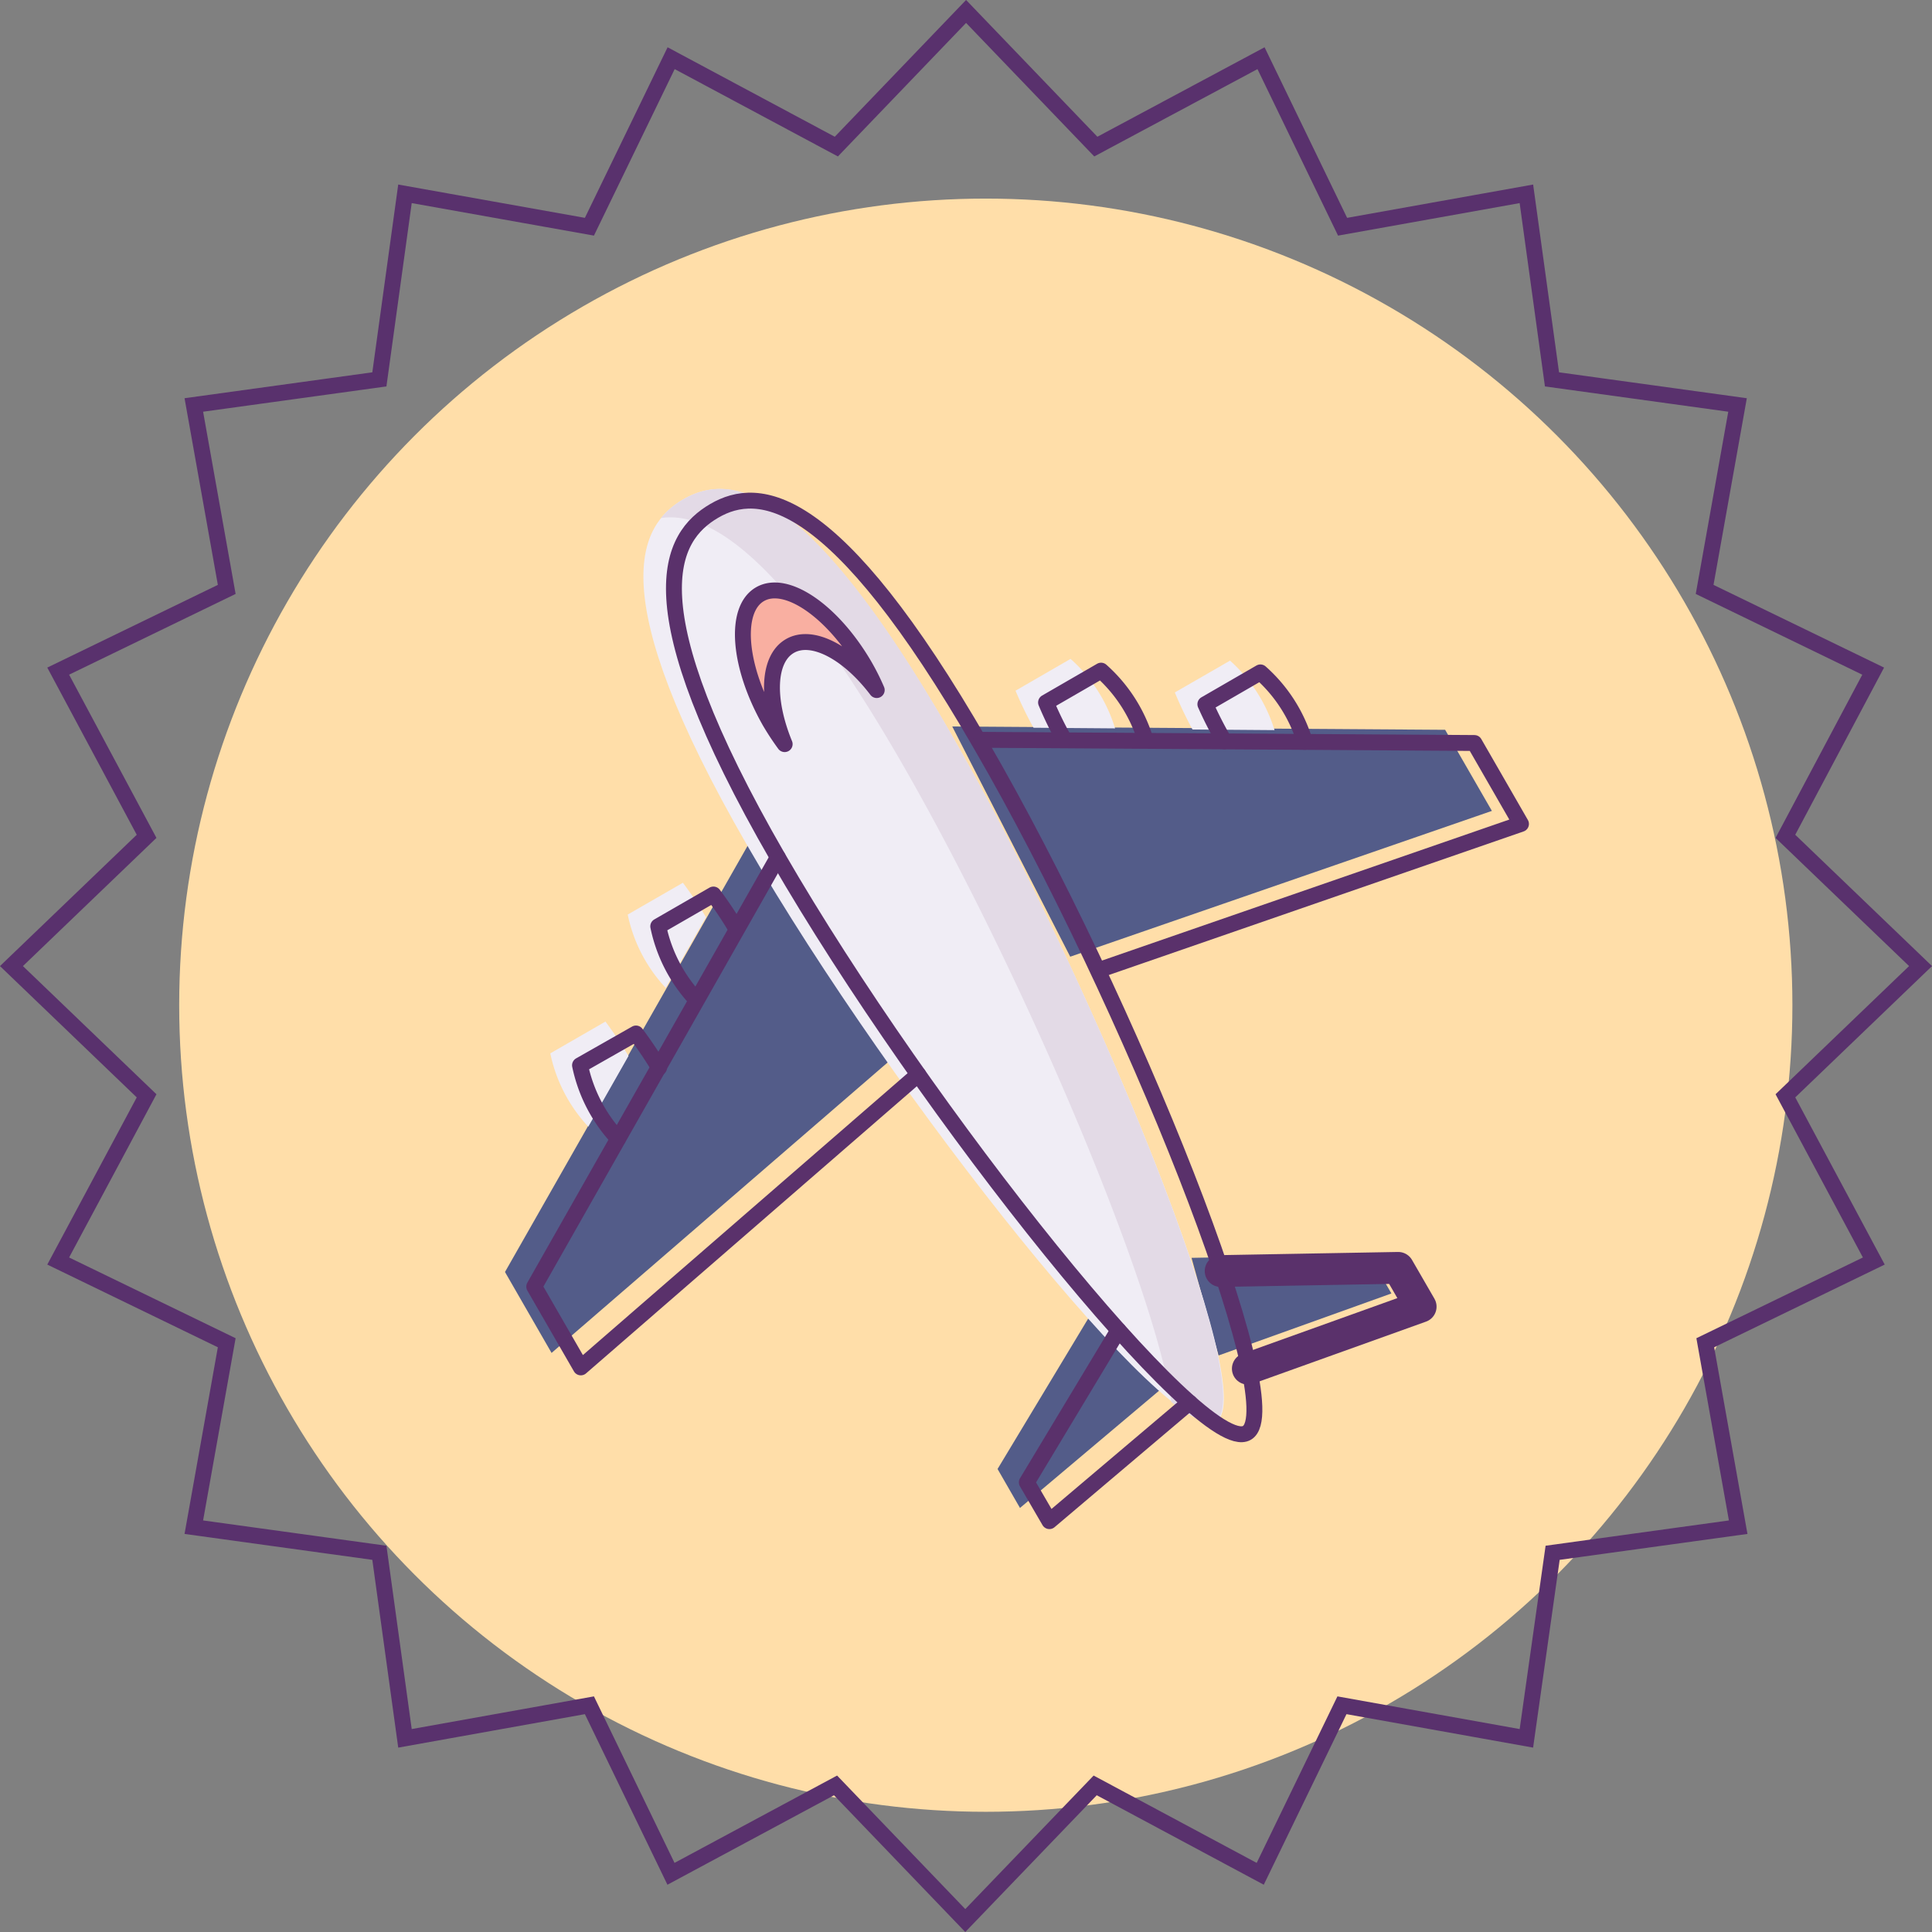 <svg xmlns="http://www.w3.org/2000/svg" viewBox="0 0 121.51 121.51"><rect x="0" y="0" width="121.51" height="121.51" fill="#808080" stroke="none"/><defs><style>.cls-1{fill:#ffdea9;}.cls-2,.cls-6,.cls-7{fill:none;}.cls-2{stroke:#59316d;stroke-miterlimit:10;}.cls-3{fill:#535c89;}.cls-4{fill:#f0edf5;}.cls-5{fill:#e3dae6;}.cls-6,.cls-7{stroke:#5a316b;stroke-linecap:round;stroke-linejoin:round;}.cls-7{stroke-width:2px;}.cls-8{fill:#f9afa1;}</style></defs><g id="Layer_2" data-name="Layer 2"><g id="Layer_2-2" data-name="Layer 2"><g id="Group_11470" data-name="Group 11470"><g id="Group_9650" data-name="Group 9650"><g id="Group_9647" data-name="Group 9647"><g id="Group_3660" data-name="Group 3660"><circle id="Ellipse_3" data-name="Ellipse 3" class="cls-1" cx="62" cy="63.22" r="50.73"/></g></g><g id="Group_9648" data-name="Group 9648"><path id="Path_58" data-name="Path 58" class="cls-2" d="M60.76.72l8.16,8.5L79.31,3.66l5.13,10.6L96,12.19l1.61,11.67,11.67,1.61-2.07,11.6,10.6,5.14L112.29,52.6l8.5,8.16-8.5,8.16,5.56,10.39-10.6,5.14,2.07,11.6L97.65,97.66,96,109.33l-11.6-2.08-5.14,10.6-10.38-5.56-8.17,8.5-8.16-8.5L42.2,117.85l-5.13-10.6-11.6,2.08L23.86,97.66,12.19,96.05l2.07-11.6L3.66,79.31,9.22,68.92.72,60.76l8.5-8.16L3.66,42.21l10.6-5.14-2.07-11.6,11.67-1.61,1.61-11.67,11.6,2.07,5.14-10.6L52.6,9.22Z"/></g></g></g><g id="Group_11473" data-name="Group 11473"><g id="Group_10789" data-name="Group 10789"><g id="Group_10787" data-name="Group 10787"><path id="Path_19762" data-name="Path 19762" class="cls-3" d="M47.08,53.09,31.76,80l2.93,5.09L55.91,66.75"/><path id="Path_19763" data-name="Path 19763" class="cls-3" d="M59.89,45.69l31,.21L93.83,51,67.31,60.17"/></g><g id="Group_10788" data-name="Group 10788"><path id="Path_19764" data-name="Path 19764" class="cls-3" d="M68.5,82.83l-5.76,9.56,1.41,2.45L73,87.38"/><path id="Path_19765" data-name="Path 19765" class="cls-3" d="M74.94,79.11l11.16-.2,1.41,2.44-10.87,3.9"/></g></g><g id="Group_10790" data-name="Group 10790"><path id="Path_19766" data-name="Path 19766" class="cls-4" d="M59.79,46.12C69,62.14,79.31,87.76,76.5,89.38S56.25,69.19,47,53.18,40.21,33,43,31.39,50.55,30.11,59.79,46.12Z"/><path id="Path_19767" data-name="Path 19767" class="cls-4" d="M37,70.86a9.61,9.61,0,0,1-2.39-4.61l3.47-2c.52.7,1,1.42,1.45,2.16"/><path id="Path_19768" data-name="Path 19768" class="cls-4" d="M41.87,62.13a9.57,9.57,0,0,1-2.39-4.61l3.47-2a24.66,24.66,0,0,1,1.45,2.16"/><path id="Path_19769" data-name="Path 19769" class="cls-4" d="M80.16,45.92a9.67,9.67,0,0,0-2.8-4.37l-3.47,2A23.92,23.92,0,0,0,75,45.88"/><path id="Path_19770" data-name="Path 19770" class="cls-4" d="M70.13,45.81a9.51,9.51,0,0,0-2.8-4.37l-3.46,2A23.92,23.92,0,0,0,65,45.77"/><path id="Path_19771" data-name="Path 19771" class="cls-5" d="M43,31.39a5,5,0,0,0-1.43,1.19c2.93-.42,7.48,2.13,15.1,15.33s15.87,32.76,17,40.27c1.3,1,2.27,1.49,2.77,1.2C79.31,87.76,69,62.14,59.8,46.12S45.83,29.77,43,31.39Z"/></g><path id="Path_19772" data-name="Path 19772" class="cls-6" d="M61.71,46.87C71,62.88,81.23,88.5,78.42,90.12s-20.25-20.18-29.5-36.2-6.79-20.16-4-21.79S52.47,30.85,61.71,46.87Z"/><path id="Path_19773" data-name="Path 19773" class="cls-6" d="M48.92,53.92l-15.32,27L36.53,86,57.75,67.58"/><path id="Path_19774" data-name="Path 19774" class="cls-6" d="M70.34,83.66l-5.76,9.57L66,95.67l8.81-7.46"/><path id="Path_19775" data-name="Path 19775" class="cls-6" d="M38.87,71.61A9.61,9.61,0,0,1,36.48,67L40,65c.52.69,1,1.41,1.45,2.15"/><path id="Path_19776" data-name="Path 19776" class="cls-6" d="M43.79,62.87a9.57,9.57,0,0,1-2.39-4.61l3.47-2a22.52,22.52,0,0,1,1.44,2.16"/><path id="Path_19777" data-name="Path 19777" class="cls-6" d="M61.73,46.53l31,.2,2.93,5.09L69.14,61"/><path id="Path_19778" data-name="Path 19778" class="cls-7" d="M76.77,79.94l11.17-.2,1.41,2.44-10.87,3.9"/><path id="Path_19779" data-name="Path 19779" class="cls-6" d="M82.07,46.66a9.51,9.51,0,0,0-2.8-4.37l-3.46,2A23.92,23.92,0,0,0,77,46.62"/><path id="Path_19780" data-name="Path 19780" class="cls-6" d="M72.05,46.55a9.56,9.56,0,0,0-2.8-4.37l-3.46,2a23,23,0,0,0,1.14,2.34"/><path id="Path_19781" data-name="Path 19781" class="cls-8" d="M49.68,40.63c1.4-.81,3.67.41,5.46,2.77a14.36,14.36,0,0,0-.76-1.52c-2-3.44-4.93-5.46-6.58-4.51s-1.37,4.51.61,8a16.77,16.77,0,0,0,.94,1.43C48.2,44,48.28,41.44,49.68,40.63Z"/><path id="Path_19782" data-name="Path 19782" class="cls-6" d="M49.68,40.63c1.4-.81,3.67.41,5.46,2.77a14.36,14.36,0,0,0-.76-1.52c-2-3.44-4.93-5.46-6.58-4.51s-1.37,4.51.61,8a16.77,16.77,0,0,0,.94,1.43C48.2,44,48.28,41.44,49.68,40.63Z"/></g></g></g></svg>